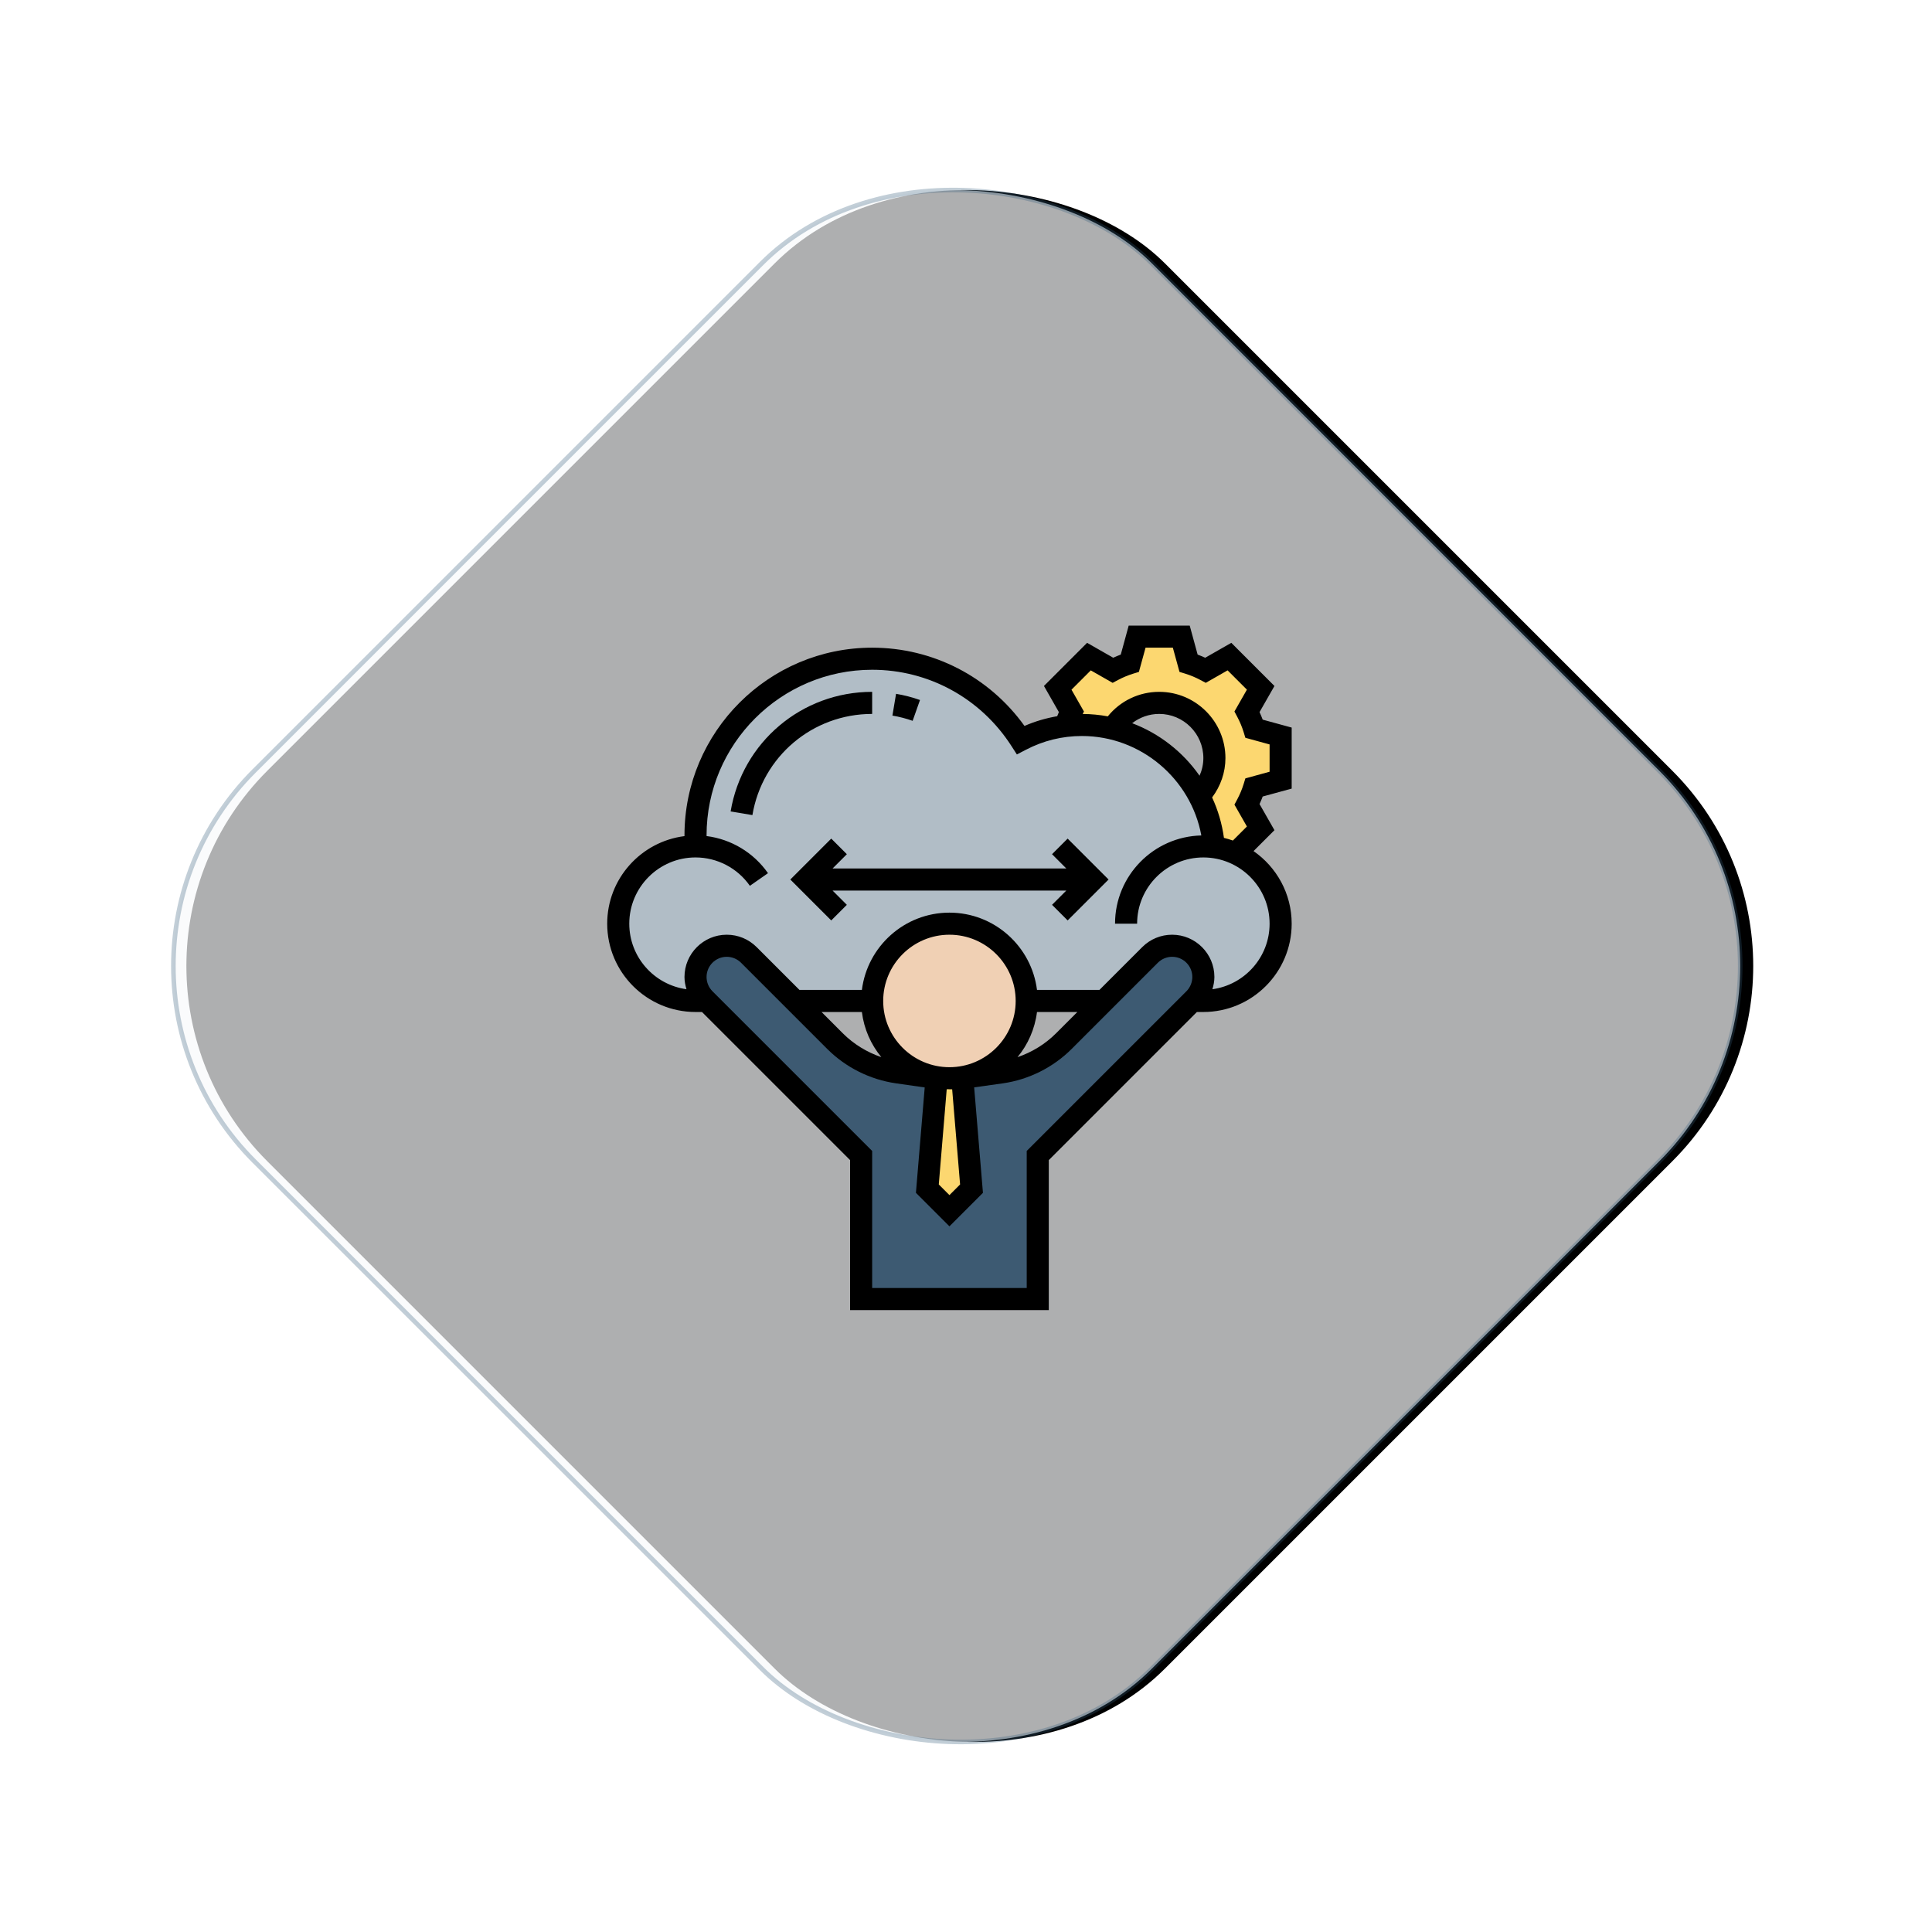 <svg xmlns="http://www.w3.org/2000/svg" xmlns:xlink="http://www.w3.org/1999/xlink" width="210" height="210" viewBox="0 0 210 210">
    <defs>
        <filter id="prefix__a" width="144.6%" height="144.6%" x="-21.6%" y="-21.6%" filterUnits="objectBoundingBox">
            <feMorphology in="SourceAlpha" operator="dilate" radius=".25" result="shadowSpreadOuter1"/>
            <feOffset dx="1" dy="1" in="shadowSpreadOuter1" result="shadowOffsetOuter1"/>
            <feGaussianBlur in="shadowOffsetOuter1" result="shadowBlurOuter1" stdDeviation="10"/>
            <feComposite in="shadowBlurOuter1" in2="SourceAlpha" operator="out" result="shadowBlurOuter1"/>
            <feColorMatrix in="shadowBlurOuter1" values="0 0 0 0 0.392 0 0 0 0 0.482 0 0 0 0 0.557 0 0 0 0.191 0"/>
        </filter>
        <rect id="prefix__b" width="138" height="138" x="29" y="29" rx="30"/>
    </defs>
    <g fill="none" fill-rule="evenodd">
        <g transform="translate(6 7) rotate(-45 98 98)">
            <use fill="#000" filter="url(#prefix__a)" xlink:href="#prefix__b"/>
            <use fill="#F9FAFB" fill-opacity=".7" stroke="#335B7A" stroke-opacity=".298" stroke-width=".5" xlink:href="#prefix__b"/>
        </g>
        <g fill-rule="nonzero" transform="translate(6 7) translate(60 61)">
            <path fill="#B1BDC6" d="M68.304 24.768c-.732-.348-1.524-.576-2.352-.684-.156-1.992-.72-3.876-1.608-5.568-1.896-3.636-5.316-6.36-9.408-7.332-1.068-.252-2.184-.384-3.336-.384-.612 0-1.224.036-1.824.12-1.728.216-3.348.744-4.824 1.512C41.532 7.128 35.58 3.6 28.8 3.6c-10.608 0-19.2 8.592-19.2 19.2 0 .408.012.804.036 1.2H9.6c-4.644 0-8.4 3.756-8.4 8.4s3.756 8.4 8.4 8.4h55.2c4.644 0 8.4-3.756 8.4-8.4 0-3.396-2.004-6.312-4.896-7.632z"/>
            <path fill="#3D5A72" d="M31.56 48.564l4.248.612L34.8 61.2l2.4 2.4 2.4-2.4-1.008-12.024 4.248-.612c2.568-.36 4.956-1.56 6.792-3.396L54 40.8l5.004-5.004c.636-.636 1.5-.996 2.4-.996.936 0 1.788.384 2.4.996.612.612.996 1.464.996 2.4 0 .9-.36 1.764-.996 2.4l-.204.204-16.8 16.8v15.6H27.6V57.6L10.8 40.8l-.204-.204c-.636-.636-.996-1.5-.996-2.4 0-.936.384-1.788.996-2.4.612-.612 1.464-.996 2.4-.996.9 0 1.764.36 2.4.996L20.4 40.8l4.368 4.368c1.836 1.836 4.224 3.036 6.792 3.396z"/>
            <path fill="#FCD770" d="M35.808 49.176L36 49.2 37.2 49.2 38.4 49.2 38.592 49.176 39.6 61.2 37.2 63.6 34.8 61.2z"/>
            <circle cx="37.2" cy="40.8" r="8.4" fill="#F0D0B4"/>
            <path fill="#FCD770" d="M73.2 12v4.8l-2.88.792c-.204.636-.456 1.26-.768 1.848l1.476 2.592-2.724 2.736c-.732-.348-1.524-.576-2.352-.684-.156-1.992-.72-3.876-1.608-5.568h.012C65.376 17.448 66 15.996 66 14.4c0-3.312-2.688-6-6-6-2.136 0-4.008 1.116-5.064 2.784-1.068-.252-2.184-.384-3.336-.384-.612 0-1.224.036-1.824.12.18-.54.408-1.068.672-1.56l-1.476-2.592 3.396-3.396 2.592 1.476c.588-.312 1.212-.564 1.848-.768L57.6 1.2h4.8l.792 2.88c.636.204 1.26.456 1.848.768l2.592-1.476 3.396 3.396-1.476 2.592c.312.588.564 1.212.768 1.848L73.2 12z"/>
            <path fill="#000" d="M74.4 17.717v-6.633l-3.15-.861c-.103-.275-.218-.55-.343-.822l1.621-2.838-4.69-4.69L65 3.494c-.272-.124-.546-.24-.822-.343L63.317 0h-6.633l-.861 3.15c-.275.103-.55.218-.822.343l-2.838-1.621-4.69 4.69L49.094 9.4c-.068.147-.118.298-.18.448-1.218.213-2.41.555-3.555 1.059C41.52 5.56 35.409 2.4 28.8 2.4c-11.249 0-20.4 9.151-20.4 20.4l.002.083C3.673 23.476 0 27.513 0 32.4 0 37.693 4.307 42 9.6 42h.703L26.4 58.097V74.4H48V58.097L64.097 42h.703c5.293 0 9.6-4.307 9.6-9.6 0-3.268-1.644-6.155-4.145-7.89l2.273-2.273-1.621-2.838c.125-.272.24-.546.343-.822l3.15-.86zM45.6 57.103V72H28.8V57.103L11.442 39.745c-.408-.408-.642-.973-.642-1.551 0-1.21.984-2.194 2.194-2.194.577 0 1.143.234 1.551.642l9.377 9.377c2.006 2.006 4.657 3.331 7.468 3.734l3.122.447-.955 11.454 3.643 3.643 3.642-3.642-.955-11.463 3.123-.438c2.81-.403 5.462-1.728 7.468-3.734l9.377-9.377c.408-.409.973-.643 1.551-.643 1.21 0 2.194.984 2.194 2.194 0 .577-.234 1.143-.642 1.551L45.6 57.103zM27.683 42c.231 1.85.984 3.538 2.115 4.907-1.564-.532-3.007-1.414-4.18-2.585L23.298 42h4.386zm19.034 0h4.386l-2.323 2.323c-1.172 1.171-2.615 2.052-4.18 2.585 1.133-1.37 1.884-3.059 2.117-4.908zm-8.359 18.745L37.2 61.903l-1.158-1.158.862-10.352.177.001c.04 0 .08.006.119.006h.296l.862 10.345zM37.2 48c-3.97 0-7.2-3.23-7.2-7.2s3.23-7.2 7.2-7.2 7.2 3.23 7.2 7.2-3.23 7.2-7.2 7.2zM72 32.4c0 3.636-2.712 6.643-6.218 7.126.13-.429.218-.872.218-1.332 0-2.532-2.062-4.594-4.594-4.594-1.226 0-2.38.478-3.248 1.345L53.503 39.6h-6.786c-.594-4.728-4.63-8.4-9.517-8.4-4.886 0-8.923 3.672-9.517 8.4h-6.786l-4.655-4.655c-.868-.867-2.02-1.345-3.248-1.345-2.532 0-4.594 2.062-4.594 4.594 0 .46.088.902.218 1.33C5.112 39.044 2.4 36.036 2.4 32.4c0-3.97 3.23-7.2 7.2-7.2 2.35 0 4.561 1.153 5.909 3.084l1.969-1.374c-1.566-2.242-4.002-3.695-6.674-4.033-.002-.025-.004-.05-.004-.077 0-9.925 8.075-18 18-18 6.142 0 11.8 3.097 15.137 8.285l.593.921.972-.506c1.906-.995 3.958-1.5 6.098-1.5 6.391 0 11.844 4.65 12.98 10.81-5.192.12-9.38 4.371-9.38 9.59h2.4c0-3.97 3.23-7.2 7.2-7.2s7.2 3.23 7.2 7.2zm-7.613-16.081c-1.802-2.578-4.353-4.585-7.325-5.71C57.892 9.966 58.914 9.6 60 9.6c2.647 0 4.8 2.153 4.8 4.8 0 .67-.15 1.319-.413 1.919zm5.147 5.517l-1.526 1.527c-.317-.113-.64-.21-.97-.29-.212-1.549-.65-3.025-1.286-4.393.922-1.237 1.448-2.719 1.448-4.28 0-3.97-3.23-7.2-7.2-7.2-2.196 0-4.228.985-5.587 2.665-.89-.164-1.801-.255-2.731-.26l.14-.264-1.356-2.376 2.098-2.098 2.376 1.356.582-.31c.536-.284 1.09-.515 1.644-.686l.628-.193.723-2.634h2.967l.722 2.632.628.193c.555.171 1.108.402 1.644.686l.582.31 2.376-1.356 2.098 2.097-1.356 2.376.31.582c.284.537.516 1.09.686 1.644l.193.63 2.633.723v2.967l-2.632.722-.193.628c-.171.555-.402 1.108-.686 1.644l-.31.582 1.355 2.376z"/>
            <path fill="#000" d="M48.352 24.848L49.903 26.4 24.497 26.4 26.048 24.848 24.352 23.152 19.903 27.6 24.352 32.048 26.048 30.352 24.497 28.8 49.903 28.8 48.352 30.352 50.048 32.048 54.497 27.6 50.048 23.152zM34 8.088c-.843-.299-1.719-.526-2.602-.673l-.396 2.367c.746.125 1.486.317 2.198.568l.8-2.262zM28.8 7.2c-7.65 0-14.12 5.468-15.384 13.002l2.368.396C16.852 14.225 22.326 9.6 28.8 9.6V7.2z"/>
        </g>
    </g>
</svg>
